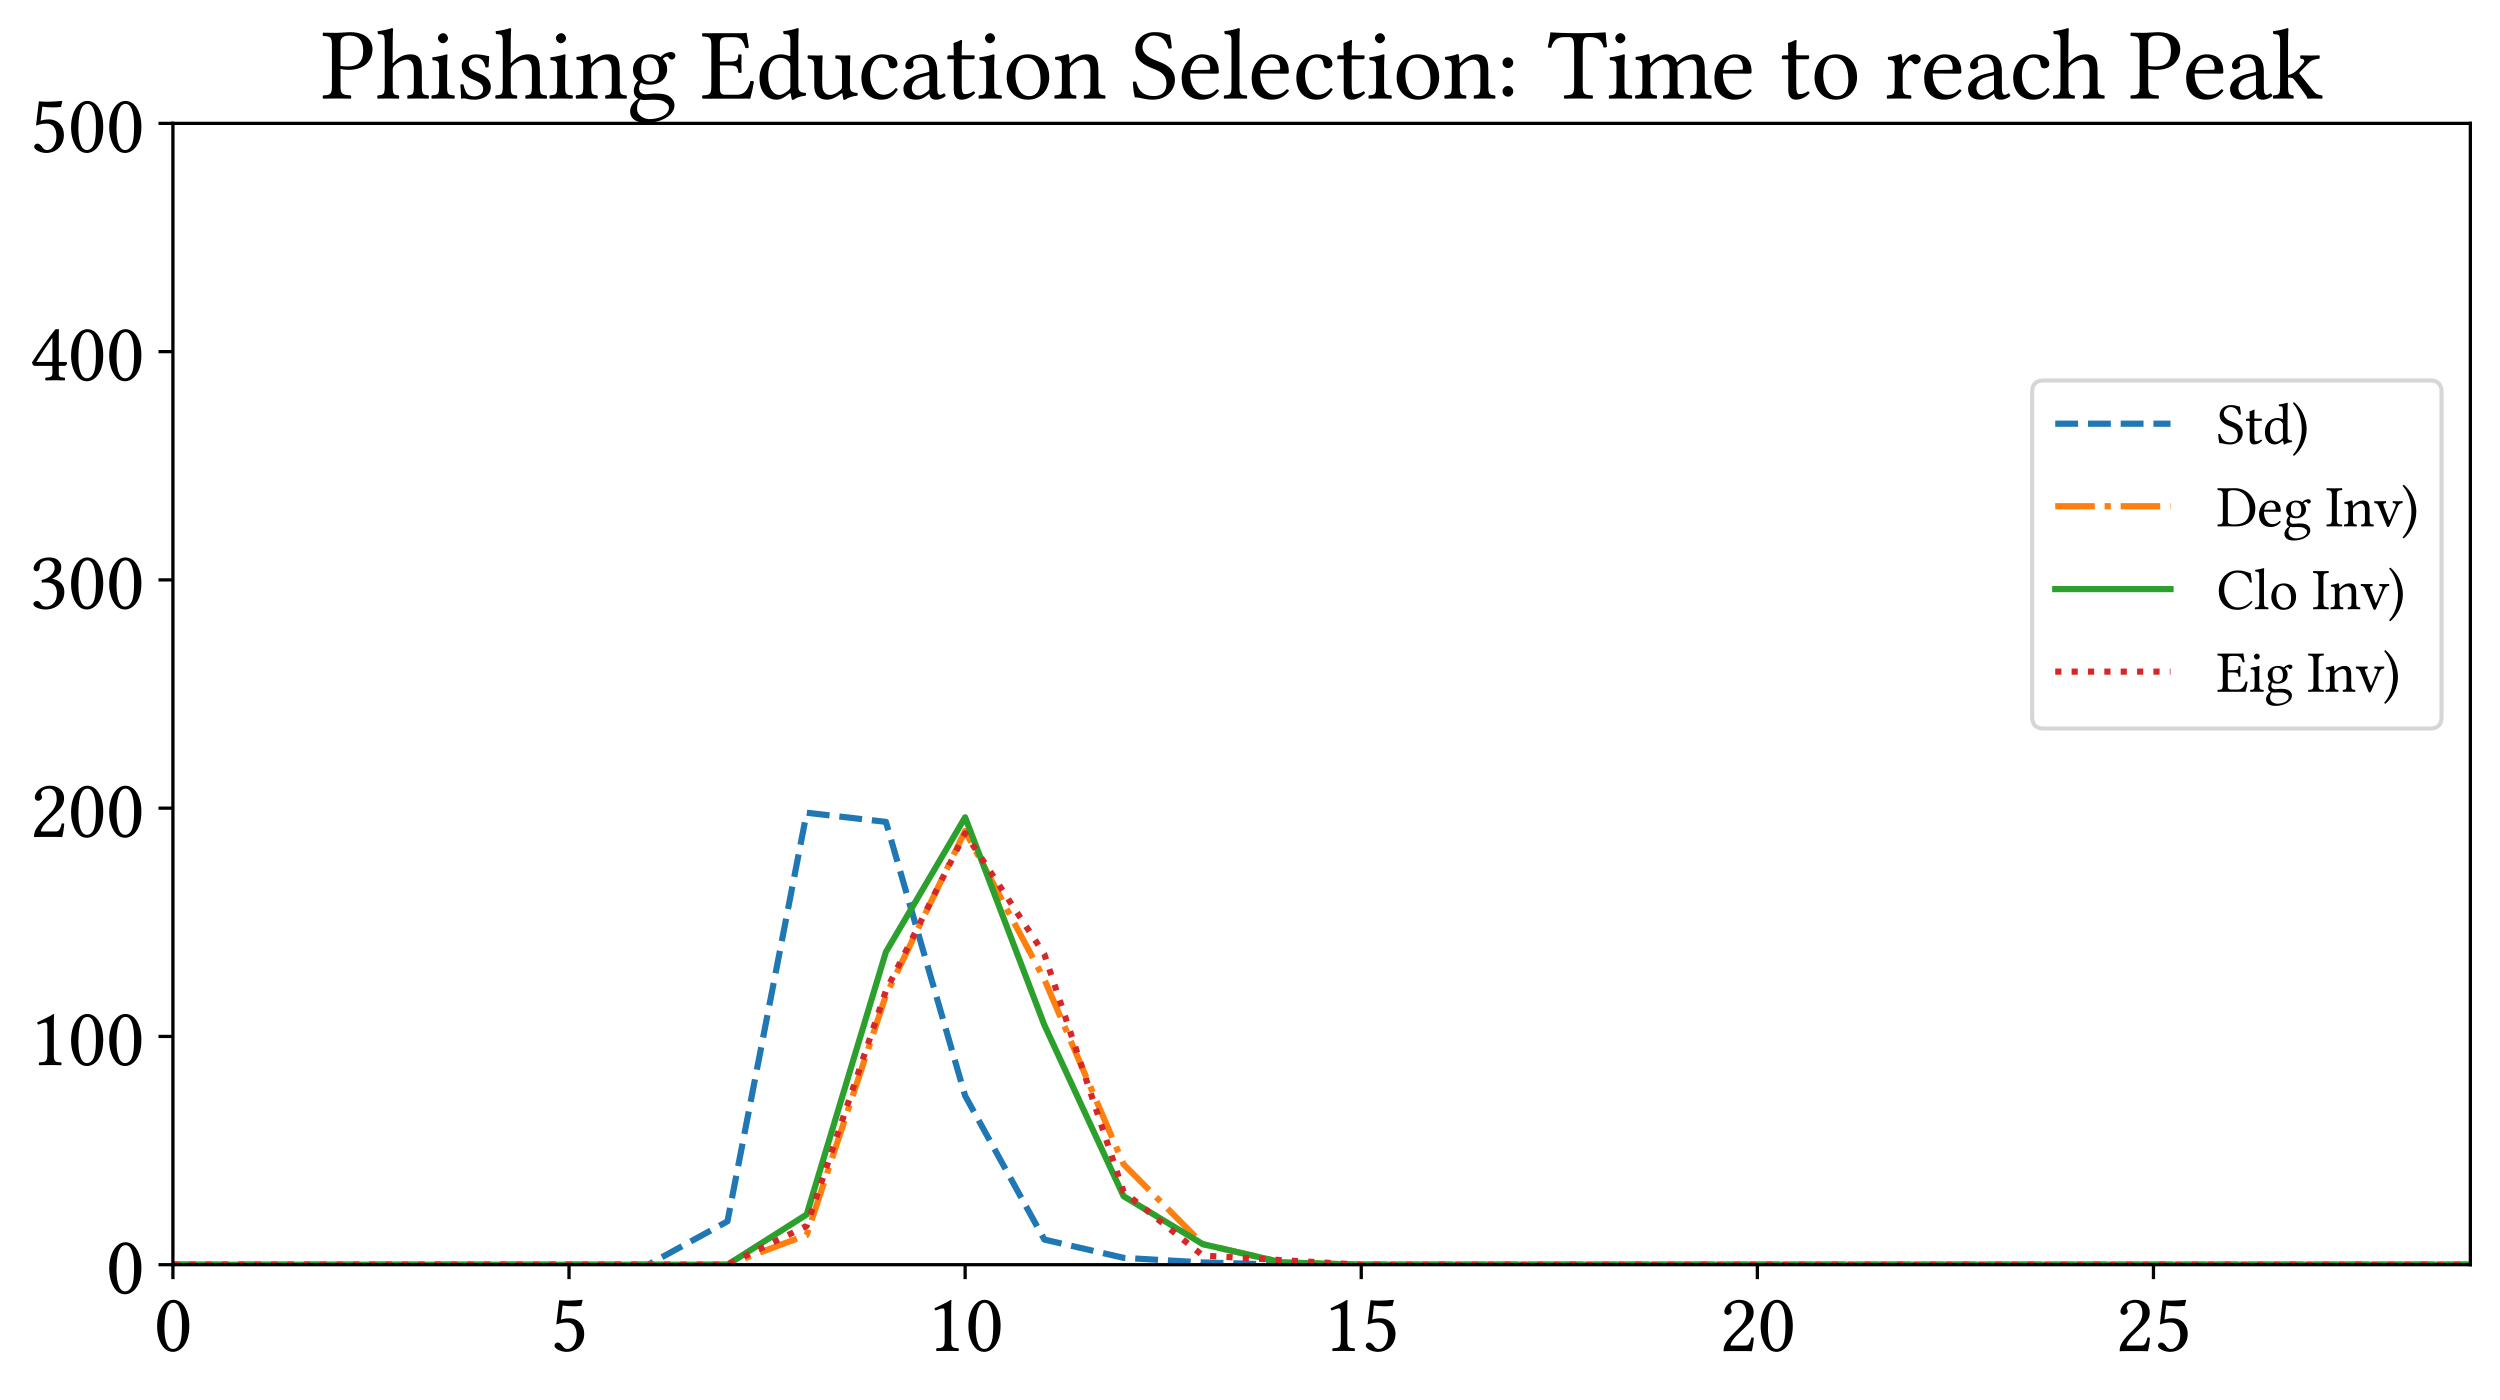 <?xml version="1.0" encoding="utf-8" standalone="no"?>
<!DOCTYPE svg PUBLIC "-//W3C//DTD SVG 1.1//EN"
  "http://www.w3.org/Graphics/SVG/1.1/DTD/svg11.dtd">
<svg xmlns:xlink="http://www.w3.org/1999/xlink" width="607.196pt" height="339.982pt" viewBox="0 0 607.196 339.982" xmlns="http://www.w3.org/2000/svg" version="1.1">
 <defs>
  <style type="text/css">*{stroke-linejoin: round; stroke-linecap: butt}</style>
 </defs>
 <g id="figure_1">
  <g id="patch_1">
   <path d="M 0 339.982 
L 607.196 339.982 
L 607.196 0 
L 0 0 
z
" style="fill: #ffffff"/>
  </g>
  <g id="axes_1">
   <g id="patch_2">
    <path d="M 41.996 307.167 
L 599.996 307.167 
L 599.996 29.967 
L 41.996 29.967 
z
" style="fill: #ffffff"/>
   </g>
   <g id="matplotlib.axis_1">
    <g id="xtick_1">
     <g id="line2d_1">
      <defs>
       <path id="m4d27fc1b17" d="M 0 0 
L 0 3.5 
" style="stroke: #000000; stroke-width: 0.8"/>
      </defs>
      <g>
       <use xlink:href="#m4d27fc1b17" x="41.996" y="307.167" style="stroke: #000000; stroke-width: 0.8"/>
      </g>
     </g>
     <g id="text_1">
      <!-- $\mathdefault{0}$ -->
      <g transform="translate(37.363 328.14) scale(0.2 -0.2)">
       <defs>
        <path id="LinLibertineT-30" d="M 1485 3679 
C 1594 3679 1696 3641 1773 3571 
C 1971 3405 2144 2918 2144 2060 
C 2144 1472 2125 1068 2035 742 
C 1894 217 1581 160 1466 160 
C 870 160 806 1254 806 1811 
C 806 3385 1197 3679 1485 3679 
z
M 1459 -64 
C 1952 -64 2701 435 2701 1939 
C 2701 2572 2547 3116 2266 3488 
C 2099 3711 1830 3904 1485 3904 
C 851 3904 250 3148 250 1881 
C 250 1196 461 556 813 204 
C 992 25 1210 -64 1459 -64 
z
" transform="scale(0.016)"/>
       </defs>
       <use xlink:href="#LinLibertineT-30" transform="scale(0.996)"/>
      </g>
     </g>
    </g>
    <g id="xtick_2">
     <g id="line2d_2">
      <g>
       <use xlink:href="#m4d27fc1b17" x="138.203" y="307.167" style="stroke: #000000; stroke-width: 0.8"/>
      </g>
     </g>
     <g id="text_2">
      <!-- $\mathdefault{5}$ -->
      <g transform="translate(133.57 328.14) scale(0.2 -0.2)">
       <defs>
        <path id="LinLibertineT-35" d="M 2042 1209 
C 2042 605 1722 160 1338 160 
C 1094 160 1011 318 915 446 
C 832 554 723 649 589 649 
C 467 649 346 541 346 414 
C 346 153 890 -64 1254 -64 
C 2048 -64 2611 522 2611 1323 
C 2611 1940 2182 2496 1466 2496 
C 1190 2496 954 2438 838 2393 
L 966 3468 
C 1203 3443 1408 3411 1715 3411 
C 1907 3404 2125 3417 2387 3443 
L 2490 3878 
L 2445 3904 
C 2080 3872 1734 3840 1395 3840 
C 1158 3840 928 3852 704 3872 
L 486 2023 
C 826 2150 1069 2176 1299 2176 
C 1715 2176 2042 1902 2042 1209 
z
" transform="scale(0.016)"/>
       </defs>
       <use xlink:href="#LinLibertineT-35" transform="scale(0.996)"/>
      </g>
     </g>
    </g>
    <g id="xtick_3">
     <g id="line2d_3">
      <g>
       <use xlink:href="#m4d27fc1b17" x="234.41" y="307.167" style="stroke: #000000; stroke-width: 0.8"/>
      </g>
     </g>
     <g id="text_3">
      <!-- $\mathdefault{10}$ -->
      <g transform="translate(225.144 328.14) scale(0.2 -0.2)">
       <defs>
        <path id="LinLibertineT-31" d="M 1843 793 
L 1843 3014 
C 1843 3398 1850 3789 1862 3872 
C 1862 3904 1850 3904 1824 3904 
C 1472 3686 1133 3526 570 3264 
C 582 3193 608 3129 666 3091 
C 960 3212 1101 3251 1222 3251 
C 1331 3251 1350 3097 1350 2880 
L 1350 793 
C 1350 262 1178 230 730 211 
C 691 172 691 38 730 0 
C 1043 6 1274 12 1619 12 
C 1926 12 2080 6 2400 0 
C 2438 38 2438 172 2400 211 
C 1952 230 1843 262 1843 793 
z
" transform="scale(0.016)"/>
       </defs>
       <use xlink:href="#LinLibertineT-31" transform="scale(0.996)"/>
       <use xlink:href="#LinLibertineT-30" transform="translate(46.326 0) scale(0.996)"/>
      </g>
     </g>
    </g>
    <g id="xtick_4">
     <g id="line2d_4">
      <g>
       <use xlink:href="#m4d27fc1b17" x="330.616" y="307.167" style="stroke: #000000; stroke-width: 0.8"/>
      </g>
     </g>
     <g id="text_4">
      <!-- $\mathdefault{15}$ -->
      <g transform="translate(321.351 328.14) scale(0.2 -0.2)">
       <use xlink:href="#LinLibertineT-31" transform="scale(0.996)"/>
       <use xlink:href="#LinLibertineT-35" transform="translate(46.326 0) scale(0.996)"/>
      </g>
     </g>
    </g>
    <g id="xtick_5">
     <g id="line2d_5">
      <g>
       <use xlink:href="#m4d27fc1b17" x="426.823" y="307.167" style="stroke: #000000; stroke-width: 0.8"/>
      </g>
     </g>
     <g id="text_5">
      <!-- $\mathdefault{20}$ -->
      <g transform="translate(417.558 328.14) scale(0.2 -0.2)">
       <defs>
        <path id="LinLibertineT-32" d="M 390 2999 
C 390 2866 512 2752 646 2752 
C 755 2752 947 2866 947 3006 
C 947 3057 934 3095 922 3139 
C 909 3184 870 3241 870 3292 
C 870 3451 1037 3679 1504 3679 
C 1734 3679 2061 3521 2061 2910 
C 2061 2501 1914 2168 1536 1783 
L 1062 1314 
C 435 672 333 364 333 -13 
C 333 -13 659 0 864 0 
L 1984 0 
C 2189 0 2483 -13 2483 -13 
C 2566 326 2630 807 2637 1000 
C 2598 1032 2515 1044 2451 1032 
C 2342 576 2234 416 2003 416 
L 864 416 
C 864 724 1306 1160 1338 1192 
L 1984 1815 
C 2349 2168 2624 2450 2624 2936 
C 2624 3622 2061 3904 1542 3904 
C 832 3904 390 3381 390 2999 
z
" transform="scale(0.016)"/>
       </defs>
       <use xlink:href="#LinLibertineT-32" transform="scale(0.996)"/>
       <use xlink:href="#LinLibertineT-30" transform="translate(46.326 0) scale(0.996)"/>
      </g>
     </g>
    </g>
    <g id="xtick_6">
     <g id="line2d_6">
      <g>
       <use xlink:href="#m4d27fc1b17" x="523.03" y="307.167" style="stroke: #000000; stroke-width: 0.8"/>
      </g>
     </g>
     <g id="text_6">
      <!-- $\mathdefault{25}$ -->
      <g transform="translate(513.765 328.14) scale(0.2 -0.2)">
       <use xlink:href="#LinLibertineT-32" transform="scale(0.996)"/>
       <use xlink:href="#LinLibertineT-35" transform="translate(46.326 0) scale(0.996)"/>
      </g>
     </g>
    </g>
   </g>
   <g id="matplotlib.axis_2">
    <g id="ytick_1">
     <g id="line2d_7">
      <defs>
       <path id="m178056fa1e" d="M 0 0 
L -3.5 0 
" style="stroke: #000000; stroke-width: 0.8"/>
      </defs>
      <g>
       <use xlink:href="#m178056fa1e" x="41.996" y="307.167" style="stroke: #000000; stroke-width: 0.8"/>
      </g>
     </g>
     <g id="text_7">
      <!-- $\mathdefault{0}$ -->
      <g transform="translate(25.731 314.153) scale(0.2 -0.2)">
       <use xlink:href="#LinLibertineT-30" transform="scale(0.996)"/>
      </g>
     </g>
    </g>
    <g id="ytick_2">
     <g id="line2d_8">
      <g>
       <use xlink:href="#m178056fa1e" x="41.996" y="251.727" style="stroke: #000000; stroke-width: 0.8"/>
      </g>
     </g>
     <g id="text_8">
      <!-- $\mathdefault{100}$ -->
      <g transform="translate(7.2 258.713) scale(0.2 -0.2)">
       <use xlink:href="#LinLibertineT-31" transform="scale(0.996)"/>
       <use xlink:href="#LinLibertineT-30" transform="translate(46.326 0) scale(0.996)"/>
       <use xlink:href="#LinLibertineT-30" transform="translate(92.653 0) scale(0.996)"/>
      </g>
     </g>
    </g>
    <g id="ytick_3">
     <g id="line2d_9">
      <g>
       <use xlink:href="#m178056fa1e" x="41.996" y="196.287" style="stroke: #000000; stroke-width: 0.8"/>
      </g>
     </g>
     <g id="text_9">
      <!-- $\mathdefault{200}$ -->
      <g transform="translate(7.2 203.273) scale(0.2 -0.2)">
       <use xlink:href="#LinLibertineT-32" transform="scale(0.996)"/>
       <use xlink:href="#LinLibertineT-30" transform="translate(46.326 0) scale(0.996)"/>
       <use xlink:href="#LinLibertineT-30" transform="translate(92.653 0) scale(0.996)"/>
      </g>
     </g>
    </g>
    <g id="ytick_4">
     <g id="line2d_10">
      <g>
       <use xlink:href="#m178056fa1e" x="41.996" y="140.847" style="stroke: #000000; stroke-width: 0.8"/>
      </g>
     </g>
     <g id="text_10">
      <!-- $\mathdefault{300}$ -->
      <g transform="translate(7.2 147.833) scale(0.2 -0.2)">
       <defs>
        <path id="LinLibertineT-33" d="M 1376 3679 
C 1651 3679 1907 3512 1907 3098 
C 1907 2776 1536 2279 902 2188 
L 934 1984 
C 1043 1996 1158 1996 1242 1996 
C 1606 1996 2080 1895 2080 1176 
C 2080 331 1510 160 1286 160 
C 960 160 902 306 826 420 
C 762 509 678 585 550 585 
C 416 585 282 465 282 363 
C 282 108 819 -64 1203 -64 
C 1965 -64 2643 426 2643 1265 
C 2643 1958 2118 2208 1741 2272 
L 1734 2285 
C 2259 2537 2406 2802 2406 3144 
C 2406 3337 2362 3492 2208 3654 
C 2067 3795 1843 3904 1510 3904 
C 570 3904 301 3286 301 3073 
C 301 2982 365 2853 518 2853 
C 742 2853 768 3066 768 3189 
C 768 3602 1210 3679 1376 3679 
z
" transform="scale(0.016)"/>
       </defs>
       <use xlink:href="#LinLibertineT-33" transform="scale(0.996)"/>
       <use xlink:href="#LinLibertineT-30" transform="translate(46.326 0) scale(0.996)"/>
       <use xlink:href="#LinLibertineT-30" transform="translate(92.653 0) scale(0.996)"/>
      </g>
     </g>
    </g>
    <g id="ytick_5">
     <g id="line2d_11">
      <g>
       <use xlink:href="#m178056fa1e" x="41.996" y="85.407" style="stroke: #000000; stroke-width: 0.8"/>
      </g>
     </g>
     <g id="text_11">
      <!-- $\mathdefault{400}$ -->
      <g transform="translate(7.2 92.393) scale(0.2 -0.2)">
       <defs>
        <path id="LinLibertineT-34" d="M 1734 3246 
L 1734 1408 
L 512 1408 
C 838 1931 1293 2646 1734 3246 
z
M 2752 1408 
L 2221 1408 
L 2221 3272 
C 2221 3591 2221 3840 2234 3891 
L 2221 3904 
L 2016 3904 
C 1971 3904 1939 3865 1914 3833 
C 1510 3342 768 2288 179 1375 
C 198 1279 237 1107 429 1107 
L 1734 1107 
L 1734 522 
C 1734 230 1491 230 1216 211 
C 1178 172 1178 38 1216 0 
C 1421 6 1677 12 1971 12 
C 2221 12 2464 6 2669 0 
C 2707 38 2707 172 2669 211 
C 2355 236 2221 223 2221 522 
L 2221 1107 
L 2662 1107 
C 2752 1107 2848 1228 2848 1305 
C 2848 1369 2822 1408 2752 1408 
z
" transform="scale(0.016)"/>
       </defs>
       <use xlink:href="#LinLibertineT-34" transform="scale(0.996)"/>
       <use xlink:href="#LinLibertineT-30" transform="translate(46.326 0) scale(0.996)"/>
       <use xlink:href="#LinLibertineT-30" transform="translate(92.653 0) scale(0.996)"/>
      </g>
     </g>
    </g>
    <g id="ytick_6">
     <g id="line2d_12">
      <g>
       <use xlink:href="#m178056fa1e" x="41.996" y="29.967" style="stroke: #000000; stroke-width: 0.8"/>
      </g>
     </g>
     <g id="text_12">
      <!-- $\mathdefault{500}$ -->
      <g transform="translate(7.2 36.953) scale(0.2 -0.2)">
       <use xlink:href="#LinLibertineT-35" transform="scale(0.996)"/>
       <use xlink:href="#LinLibertineT-30" transform="translate(46.326 0) scale(0.996)"/>
       <use xlink:href="#LinLibertineT-30" transform="translate(92.653 0) scale(0.996)"/>
      </g>
     </g>
    </g>
   </g>
   <g id="line2d_13">
    <path d="M 41.996 307.167 
L 61.237 307.167 
L 80.479 307.167 
L 99.72 307.167 
L 118.961 307.167 
L 138.203 307.167 
L 157.444 307.167 
L 176.685 296.634 
L 195.927 197.396 
L 215.168 199.614 
L 234.41 266.142 
L 253.651 301.069 
L 272.892 305.504 
L 292.134 306.613 
L 311.375 307.167 
L 330.616 307.167 
L 349.858 307.167 
L 369.099 307.167 
L 388.341 307.167 
L 407.582 307.167 
L 426.823 307.167 
L 446.065 307.167 
L 465.306 307.167 
L 484.547 307.167 
L 503.789 307.167 
L 523.03 307.167 
L 542.272 307.167 
L 561.513 307.167 
L 580.754 307.167 
L 599.996 307.167 
" clip-path="url(#p1feb6cf1b4)" style="fill: none; stroke-dasharray: 5.55,2.4; stroke-dashoffset: 0; stroke: #1f77b4; stroke-width: 1.5"/>
   </g>
   <g id="line2d_14">
    <path d="M 41.996 307.167 
L 61.237 307.167 
L 80.479 307.167 
L 99.72 307.167 
L 118.961 307.167 
L 138.203 307.167 
L 157.444 307.167 
L 176.685 307.167 
L 195.927 299.96 
L 215.168 241.748 
L 234.41 201.831 
L 253.651 237.867 
L 272.892 282.774 
L 292.134 302.178 
L 311.375 306.613 
L 330.616 307.167 
L 349.858 307.167 
L 369.099 307.167 
L 388.341 307.167 
L 407.582 307.167 
L 426.823 307.167 
L 446.065 307.167 
L 465.306 307.167 
L 484.547 307.167 
L 503.789 307.167 
L 523.03 307.167 
L 542.272 307.167 
L 561.513 307.167 
L 580.754 307.167 
L 599.996 307.167 
" clip-path="url(#p1feb6cf1b4)" style="fill: none; stroke-dasharray: 9.6,2.4,1.5,2.4; stroke-dashoffset: 0; stroke: #ff7f0e; stroke-width: 1.5"/>
   </g>
   <g id="line2d_15">
    <path d="M 41.996 307.167 
L 61.237 307.167 
L 80.479 307.167 
L 99.72 307.167 
L 118.961 307.167 
L 138.203 307.167 
L 157.444 307.167 
L 176.685 307.167 
L 195.927 294.97 
L 215.168 231.214 
L 234.41 198.505 
L 253.651 248.955 
L 272.892 290.535 
L 292.134 302.178 
L 311.375 306.613 
L 330.616 307.167 
L 349.858 307.167 
L 369.099 307.167 
L 388.341 307.167 
L 407.582 307.167 
L 426.823 307.167 
L 446.065 307.167 
L 465.306 307.167 
L 484.547 307.167 
L 503.789 307.167 
L 523.03 307.167 
L 542.272 307.167 
L 561.513 307.167 
L 580.754 307.167 
L 599.996 307.167 
" clip-path="url(#p1feb6cf1b4)" style="fill: none; stroke: #2ca02c; stroke-width: 1.5; stroke-linecap: square"/>
   </g>
   <g id="line2d_16">
    <path d="M 41.996 307.167 
L 61.237 307.167 
L 80.479 307.167 
L 99.72 307.167 
L 118.961 307.167 
L 138.203 307.167 
L 157.444 307.167 
L 176.685 307.167 
L 195.927 297.742 
L 215.168 240.639 
L 234.41 202.386 
L 253.651 231.769 
L 272.892 289.426 
L 292.134 304.95 
L 311.375 306.058 
L 330.616 307.167 
L 349.858 307.167 
L 369.099 307.167 
L 388.341 307.167 
L 407.582 307.167 
L 426.823 307.167 
L 446.065 307.167 
L 465.306 307.167 
L 484.547 307.167 
L 503.789 307.167 
L 523.03 307.167 
L 542.272 307.167 
L 561.513 307.167 
L 580.754 307.167 
L 599.996 307.167 
" clip-path="url(#p1feb6cf1b4)" style="fill: none; stroke-dasharray: 1.5,2.475; stroke-dashoffset: 0; stroke: #d62728; stroke-width: 1.5"/>
   </g>
   <g id="patch_3">
    <path d="M 41.996 307.167 
L 41.996 29.967 
" style="fill: none; stroke: #000000; stroke-width: 0.8; stroke-linejoin: miter; stroke-linecap: square"/>
   </g>
   <g id="patch_4">
    <path d="M 599.996 307.167 
L 599.996 29.967 
" style="fill: none; stroke: #000000; stroke-width: 0.8; stroke-linejoin: miter; stroke-linecap: square"/>
   </g>
   <g id="patch_5">
    <path d="M 41.996 307.167 
L 599.996 307.167 
" style="fill: none; stroke: #000000; stroke-width: 0.8; stroke-linejoin: miter; stroke-linecap: square"/>
   </g>
   <g id="patch_6">
    <path d="M 41.996 29.967 
L 599.996 29.967 
" style="fill: none; stroke: #000000; stroke-width: 0.8; stroke-linejoin: miter; stroke-linecap: square"/>
   </g>
   <g id="text_13">
    <!-- Phishing Education Selection: Time to reach Peak -->
    <g transform="translate(78.07 23.967) scale(0.24 -0.24)">
     <defs>
      <path id="LinLibertineT-50" d="M 1210 3591 
C 1210 3779 1306 4006 1766 4006 
C 2208 4006 2650 3857 2650 3033 
C 2650 2333 2317 2048 1696 2048 
C 1536 2048 1280 2060 1210 2080 
L 1210 3591 
z
M 666 3390 
L 666 798 
C 666 262 557 230 109 211 
C 70 172 70 38 109 0 
C 397 6 710 12 941 12 
C 1165 12 1542 6 1862 0 
C 1901 38 1901 172 1862 211 
C 1363 237 1210 262 1210 798 
L 1210 1894 
C 1350 1849 1504 1830 1728 1830 
C 2893 1830 3245 2599 3245 3150 
C 3245 3532 2995 4224 1811 4224 
C 1568 4224 1190 4179 934 4179 
C 698 4179 365 4185 109 4191 
C 70 4153 70 4019 109 3980 
C 557 3960 666 3928 666 3390 
z
" transform="scale(0.016)"/>
      <path id="LinLibertineT-68" d="M 1069 1838 
C 1069 1972 1126 2049 1178 2106 
C 1421 2342 1747 2483 1997 2483 
C 2125 2483 2259 2400 2336 2253 
C 2400 2125 2413 1953 2413 1761 
L 2413 791 
C 2413 268 2349 243 2016 211 
C 1984 172 1984 38 2016 0 
C 2195 6 2413 12 2669 12 
C 2925 12 3136 6 3347 0 
C 3379 38 3379 172 3347 211 
C 2989 243 2918 268 2918 791 
L 2918 1742 
C 2918 2093 2893 2406 2746 2598 
C 2637 2739 2438 2816 2214 2816 
C 1901 2816 1517 2732 1126 2298 
C 1107 2272 1062 2208 1062 2298 
L 1069 3728 
C 1069 4140 1094 4408 1094 4408 
C 1094 4458 1069 4480 1011 4480 
C 851 4408 371 4309 115 4288 
C 102 4236 115 4134 154 4096 
C 486 4077 563 4108 563 3576 
L 563 791 
C 563 262 486 236 115 211 
C 77 172 77 38 115 0 
C 326 6 563 12 819 12 
C 1062 12 1274 6 1453 0 
C 1491 38 1491 172 1453 211 
C 1126 236 1069 262 1069 791 
L 1069 1838 
z
" transform="scale(0.016)"/>
      <path id="LinLibertineT-69" d="M 576 3852 
C 576 3686 730 3519 883 3519 
C 1062 3519 1216 3692 1216 3827 
C 1216 3980 1082 4160 909 4160 
C 755 4160 576 4006 576 3852 
z
M 1158 785 
L 1158 2040 
C 1158 2356 1184 2769 1184 2769 
C 1184 2796 1152 2816 1101 2816 
C 922 2743 666 2683 224 2624 
C 211 2585 224 2483 237 2444 
C 589 2413 653 2375 653 2015 
L 653 785 
C 653 261 582 242 192 211 
C 154 172 154 38 192 0 
C 403 6 653 12 909 12 
C 1165 12 1408 6 1619 0 
C 1658 38 1658 172 1619 211 
C 1229 236 1158 261 1158 785 
z
" transform="scale(0.016)"/>
      <path id="LinLibertineT-73" d="M 307 885 
C 333 570 352 269 352 0 
C 416 12 480 19 512 19 
C 557 19 595 19 640 6 
C 813 -39 986 -64 1222 -64 
C 1581 -64 2240 108 2240 743 
C 2240 1180 1926 1437 1491 1597 
C 1107 1745 851 1841 851 2194 
C 851 2457 1082 2604 1299 2604 
C 1440 2604 1811 2553 1894 2008 
C 1933 1969 2061 1976 2099 2014 
C 2118 2245 2131 2482 2138 2694 
C 1939 2726 1632 2816 1299 2816 
C 826 2816 397 2508 397 2097 
C 397 1629 608 1430 1101 1225 
C 1632 1007 1754 872 1754 596 
C 1754 281 1446 147 1210 147 
C 960 147 819 230 755 301 
C 614 448 544 731 506 891 
C 467 930 346 923 307 885 
z
" transform="scale(0.016)"/>
      <path id="LinLibertineT-6e" d="M 1178 2298 
C 1139 2253 1101 2240 1101 2298 
C 1094 2470 1082 2719 1050 2783 
C 1037 2816 1024 2835 973 2835 
C 794 2764 627 2707 186 2649 
C 173 2611 186 2508 198 2470 
C 544 2438 614 2406 614 2036 
L 614 791 
C 614 268 550 243 166 211 
C 128 172 128 38 166 0 
C 358 6 614 12 870 12 
C 1126 12 1318 6 1510 0 
C 1549 38 1549 172 1510 211 
C 1184 243 1120 268 1120 791 
L 1120 1838 
C 1120 1972 1178 2049 1229 2106 
C 1472 2342 1760 2483 2010 2483 
C 2138 2483 2272 2400 2349 2253 
C 2413 2125 2426 1953 2426 1761 
L 2426 791 
C 2426 268 2362 243 2029 211 
C 1997 172 1997 38 2029 0 
C 2221 6 2426 12 2682 12 
C 2938 12 3168 6 3360 0 
C 3392 38 3392 172 3360 211 
C 3002 243 2931 268 2931 791 
L 2931 1742 
C 2931 2093 2906 2400 2758 2598 
C 2650 2739 2451 2816 2227 2816 
C 1914 2816 1555 2732 1178 2298 
z
" transform="scale(0.016)"/>
      <path id="LinLibertineT-67" d="M 2042 1798 
C 2042 1208 1741 1088 1504 1088 
C 966 1088 909 1538 909 1944 
C 909 2389 1069 2617 1421 2617 
C 1824 2617 2042 2325 2042 1798 
z
M 845 -52 
C 915 -71 1018 -84 1101 -84 
C 1299 -84 1478 -64 1568 -64 
C 1888 -64 2157 -71 2342 -176 
C 2592 -319 2669 -411 2669 -581 
C 2669 -1051 1990 -1300 1414 -1300 
C 1184 -1300 646 -1110 646 -666 
C 646 -444 659 -280 845 -52 
z
M 2842 2484 
C 2963 2484 3078 2598 3078 2726 
C 3078 2860 2957 2963 2784 2963 
C 2618 2963 2310 2854 2144 2636 
C 2067 2687 1856 2816 1478 2816 
C 909 2816 384 2433 384 1849 
C 384 1506 538 1310 717 1138 
C 538 985 435 708 435 488 
C 435 256 563 76 730 -7 
C 384 -215 205 -515 205 -796 
C 205 -1364 730 -1536 1222 -1536 
C 2086 -1536 3021 -1117 3021 -411 
C 3021 -202 2925 -39 2739 115 
C 2490 320 2042 326 1805 326 
C 1690 326 1530 313 1376 294 
C 1280 288 1216 281 1184 281 
C 998 281 774 371 774 650 
C 774 779 813 915 890 1023 
C 1043 934 1222 889 1472 889 
C 2035 889 2554 1240 2554 1862 
C 2554 2160 2464 2331 2278 2522 
C 2323 2585 2451 2675 2534 2675 
C 2579 2675 2624 2655 2662 2598 
C 2688 2547 2771 2484 2842 2484 
z
" transform="scale(0.016)"/>
      <path id="LinLibertineT-45" d="M 1798 2355 
L 1216 2355 
L 1216 3497 
C 1216 3777 1293 3903 1638 3903 
L 2118 3903 
C 2598 3903 2701 3650 2842 3212 
C 2918 3199 2989 3212 3053 3243 
C 3021 3504 2925 4115 2912 4166 
C 2912 4179 2906 4185 2886 4185 
C 2778 4166 2726 4160 2573 4160 
L 941 4160 
C 749 4147 371 4153 115 4160 
C 77 4121 77 3987 115 3948 
C 563 3929 672 3898 672 3375 
L 672 803 
C 672 263 563 230 115 211 
C 77 172 77 38 115 0 
C 352 -7 736 0 947 0 
L 2323 0 
C 2630 12 3142 0 3142 0 
C 3232 321 3328 751 3379 1083 
C 3315 1122 3238 1135 3155 1116 
C 3027 636 2803 249 2317 249 
L 1574 249 
C 1306 249 1216 354 1216 662 
L 1216 2112 
L 1798 2112 
C 2342 2112 2362 1961 2381 1666 
C 2419 1626 2554 1626 2592 1666 
C 2586 1836 2579 2020 2579 2240 
C 2579 2418 2586 2634 2592 2786 
C 2554 2824 2419 2824 2381 2786 
C 2362 2437 2342 2355 1798 2355 
z
" transform="scale(0.016)"/>
      <path id="LinLibertineT-64" d="M 2208 795 
C 2208 673 2195 621 2106 544 
C 1869 339 1664 236 1504 236 
C 1158 236 800 615 800 1417 
C 800 1879 890 2136 986 2271 
C 1184 2572 1453 2591 1581 2591 
C 1811 2591 1971 2508 2099 2360 
C 2189 2258 2208 2213 2208 2014 
L 2208 795 
z
M 2138 320 
C 2170 345 2227 358 2234 313 
C 2253 160 2304 -64 2304 -64 
C 2355 -84 2387 -77 2426 -64 
C 2566 51 2790 147 3181 192 
C 3219 230 3219 326 3181 364 
C 2771 396 2714 518 2714 833 
L 2714 3728 
C 2714 4140 2739 4408 2739 4408 
C 2739 4458 2714 4480 2656 4480 
C 2496 4408 2016 4309 1760 4288 
C 1747 4236 1760 4134 1798 4096 
C 2131 4077 2208 4108 2208 3576 
L 2208 2764 
C 2208 2719 2195 2707 2150 2707 
C 2125 2707 1862 2816 1651 2816 
C 1229 2816 947 2675 691 2431 
C 416 2155 250 1776 250 1301 
C 250 512 646 -64 1338 -64 
C 1587 -64 1824 64 2138 320 
z
" transform="scale(0.016)"/>
      <path id="LinLibertineT-75" d="M 1389 -64 
C 1638 -64 1939 64 2253 319 
C 2285 345 2342 358 2349 313 
C 2368 153 2419 -64 2419 -64 
C 2470 -84 2502 -77 2541 -64 
C 2682 51 2906 147 3296 192 
C 3334 230 3334 326 3296 364 
C 2886 396 2829 517 2829 830 
L 2829 2055 
C 2829 2247 2854 2713 2854 2713 
C 2854 2732 2835 2752 2803 2752 
C 2771 2745 2675 2739 2579 2739 
C 2374 2739 2144 2745 1926 2752 
C 1888 2713 1888 2579 1926 2540 
C 2240 2521 2323 2444 2323 2023 
L 2323 792 
C 2323 670 2310 619 2221 543 
C 1984 338 1741 236 1581 236 
C 1389 236 1069 326 1069 894 
L 1069 2055 
C 1069 2247 1094 2713 1094 2713 
C 1094 2732 1075 2752 1043 2752 
C 1011 2745 915 2739 819 2739 
C 614 2739 384 2745 166 2752 
C 128 2713 128 2579 166 2540 
C 474 2515 563 2444 563 2030 
L 563 804 
C 563 364 755 -64 1389 -64 
z
" transform="scale(0.016)"/>
      <path id="LinLibertineT-63" d="M 2547 583 
C 2522 641 2470 666 2413 673 
C 2195 390 1920 249 1645 249 
C 1178 249 787 724 787 1475 
C 787 2181 1094 2604 1517 2604 
C 1894 2604 1946 2380 1971 2155 
C 1990 1982 2080 1924 2214 1924 
C 2349 1924 2528 2007 2528 2206 
C 2528 2559 2163 2816 1549 2816 
C 915 2816 237 2245 237 1334 
C 237 506 698 -64 1504 -64 
C 1888 -64 2227 57 2547 583 
z
" transform="scale(0.016)"/>
      <path id="LinLibertineT-61" d="M 1875 1494 
L 1875 647 
C 1875 564 1837 519 1786 480 
C 1619 346 1402 198 1222 198 
C 902 198 762 455 762 654 
C 762 942 896 1237 1370 1359 
L 1875 1494 
z
M 1875 307 
C 1914 108 1984 -64 2304 -64 
C 2547 -64 2778 44 2912 172 
C 2899 249 2874 307 2803 345 
C 2758 307 2650 243 2566 243 
C 2381 243 2374 493 2374 788 
L 2374 1731 
C 2374 2643 1875 2816 1408 2816 
C 883 2816 352 2469 352 2104 
C 352 1950 429 1873 576 1873 
C 762 1873 877 2007 877 2091 
C 877 2136 870 2181 858 2206 
C 851 2226 845 2264 845 2335 
C 845 2534 1114 2604 1357 2604 
C 1574 2604 1875 2495 1875 1770 
C 1875 1725 1856 1699 1837 1693 
L 1286 1558 
C 672 1404 230 1064 230 628 
C 230 102 589 -64 1037 -64 
C 1261 -64 1453 -13 1734 204 
L 1862 307 
L 1875 307 
z
" transform="scale(0.016)"/>
      <path id="LinLibertineT-74" d="M 275 2752 
C 186 2752 160 2675 160 2623 
L 160 2540 
C 160 2508 166 2502 192 2502 
L 570 2502 
L 570 570 
C 570 115 768 -64 1062 -64 
C 1357 -64 1677 76 1926 358 
C 1914 422 1875 461 1811 467 
C 1645 339 1453 288 1286 288 
C 1114 288 1075 480 1075 878 
L 1075 2502 
L 1741 2502 
C 1805 2502 1894 2527 1894 2585 
L 1894 2713 
C 1894 2739 1875 2752 1843 2752 
L 1075 2752 
L 1075 3001 
C 1075 3417 1101 3673 1101 3673 
C 1101 3712 1082 3731 1050 3731 
C 1024 3731 966 3705 909 3673 
C 838 3635 774 3603 691 3584 
C 614 3558 550 3539 550 3494 
C 550 3417 570 3462 570 2752 
L 275 2752 
z
" transform="scale(0.016)"/>
      <path id="LinLibertineT-6f" d="M 262 1315 
C 262 660 698 -64 1606 -64 
C 2016 -64 2330 83 2547 294 
C 2835 577 2963 981 2963 1372 
C 2963 2040 2598 2816 1619 2816 
C 1197 2816 851 2643 614 2367 
C 384 2091 262 1719 262 1315 
z
M 1523 2591 
C 2074 2591 2413 2091 2413 1167 
C 2413 358 1997 160 1696 160 
C 1030 160 813 968 813 1462 
C 813 2020 947 2591 1523 2591 
z
" transform="scale(0.016)"/>
      <path id="LinLibertineT-53" d="M 2528 4051 
C 2157 4102 2170 4224 1542 4224 
C 896 4224 326 3794 326 3113 
C 326 2439 883 2131 1446 1912 
C 1830 1765 2304 1585 2304 956 
C 2304 436 2016 166 1504 166 
C 909 166 525 442 384 1078 
C 301 1103 237 1091 173 1058 
C 198 564 224 397 301 83 
C 704 83 883 -64 1453 -64 
C 1741 -64 2016 6 2240 147 
C 2611 378 2842 769 2842 1180 
C 2842 1861 2330 2163 1805 2362 
C 1421 2503 781 2747 781 3286 
C 781 3646 1107 4006 1485 4006 
C 2106 4006 2304 3608 2432 3184 
C 2502 3171 2586 3177 2643 3222 
C 2618 3530 2592 3710 2528 4051 
z
" transform="scale(0.016)"/>
      <path id="LinLibertineT-65" d="M 794 1817 
C 915 2546 1363 2604 1517 2604 
C 1760 2604 2048 2469 2048 1927 
C 2048 1869 2022 1836 1952 1836 
L 794 1817 
z
M 2470 598 
C 2234 352 2048 249 1677 249 
C 1446 249 1178 385 979 714 
C 851 928 774 1225 774 1600 
L 2477 1587 
C 2554 1587 2598 1625 2598 1696 
C 2598 2237 2406 2816 1517 2816 
C 960 2816 237 2282 237 1302 
C 237 940 326 592 538 346 
C 755 89 1056 -64 1517 -64 
C 2003 -64 2349 160 2605 495 
C 2586 559 2547 592 2470 598 
z
" transform="scale(0.016)"/>
      <path id="LinLibertineT-6c" d="M 608 790 
C 608 262 538 230 147 211 
C 109 172 109 38 147 0 
C 371 6 608 12 864 12 
C 1120 12 1363 6 1574 0 
C 1613 38 1613 172 1574 211 
C 1184 230 1114 262 1114 790 
L 1114 3726 
C 1114 4140 1139 4408 1139 4408 
C 1139 4458 1114 4480 1056 4480 
C 896 4408 416 4309 160 4288 
C 147 4236 160 4134 198 4096 
C 570 4070 608 4051 608 3573 
L 608 790 
z
" transform="scale(0.016)"/>
      <path id="LinLibertineT-3a" d="M 448 2284 
C 448 2099 602 1945 787 1945 
C 973 1945 1126 2099 1126 2284 
C 1126 2470 973 2624 787 2624 
C 602 2624 448 2470 448 2284 
z
M 448 467 
C 448 281 602 128 787 128 
C 973 128 1126 281 1126 467 
C 1126 652 973 806 787 806 
C 602 806 448 652 448 467 
z
" transform="scale(0.016)"/>
      <path id="LinLibertineT-54" d="M 2240 796 
L 2240 3254 
C 2240 3666 2304 3910 2534 3910 
L 2675 3910 
C 3155 3910 3456 3743 3565 3247 
C 3635 3247 3725 3254 3782 3280 
C 3738 3575 3706 3904 3699 4192 
C 3699 4198 3686 4211 3680 4211 
C 3462 4192 2752 4160 2246 4160 
L 1696 4160 
C 1203 4160 448 4192 205 4211 
C 192 4211 179 4198 179 4192 
C 154 3904 90 3569 19 3260 
C 83 3235 160 3228 237 3228 
C 365 3743 659 3910 1082 3910 
L 1395 3910 
C 1632 3910 1696 3666 1696 3273 
L 1696 796 
C 1696 262 1587 230 1075 211 
C 1037 172 1037 38 1075 0 
C 1389 6 1715 12 1971 12 
C 2214 12 2541 6 2861 0 
C 2899 38 2899 172 2861 211 
C 2349 230 2240 262 2240 796 
z
" transform="scale(0.016)"/>
      <path id="LinLibertineT-6d" d="M 1088 2298 
C 1082 2489 1069 2719 1037 2783 
C 1024 2816 1011 2835 960 2835 
C 781 2764 614 2707 173 2649 
C 160 2611 173 2508 186 2470 
C 531 2438 602 2406 602 2036 
L 602 791 
C 602 268 518 236 166 211 
C 128 172 128 38 166 0 
C 358 6 602 12 858 12 
C 1114 12 1312 6 1504 0 
C 1542 38 1542 172 1504 211 
C 1178 243 1107 268 1107 791 
L 1107 1838 
C 1107 1972 1165 2049 1216 2106 
C 1472 2355 1709 2483 1907 2483 
C 2150 2483 2330 2329 2330 1902 
L 2330 791 
C 2330 268 2278 236 1933 211 
C 1901 172 1901 38 1933 0 
C 2093 6 2330 12 2586 12 
C 2842 12 3053 6 3213 0 
C 3245 38 3245 172 3213 211 
C 2893 236 2835 268 2835 791 
L 2835 1806 
C 2835 1896 2835 1985 2829 2061 
C 3136 2400 3424 2483 3674 2483 
C 3917 2483 4058 2342 4058 1915 
L 4058 791 
C 4058 268 3994 236 3661 211 
C 3629 172 3629 38 3661 0 
C 3821 6 4058 12 4314 12 
C 4570 12 4794 6 4973 0 
C 5005 38 5005 172 4973 211 
C 4621 236 4563 268 4563 791 
L 4563 1800 
C 4563 2368 4467 2816 3904 2816 
C 3578 2816 3181 2694 2848 2342 
C 2829 2323 2790 2291 2778 2349 
C 2720 2611 2470 2816 2138 2816 
C 1766 2816 1434 2598 1165 2298 
C 1133 2266 1094 2221 1088 2298 
z
" transform="scale(0.016)"/>
      <path id="LinLibertineT-72" d="M 1126 2298 
C 1114 2553 1107 2719 1075 2783 
C 1062 2816 1050 2835 998 2835 
C 819 2764 653 2707 211 2649 
C 198 2611 211 2508 224 2470 
C 570 2438 640 2406 640 2036 
L 640 791 
C 640 262 563 236 166 211 
C 128 172 128 38 166 0 
C 390 6 640 12 896 12 
C 1152 12 1446 6 1670 0 
C 1709 38 1709 172 1670 211 
C 1222 243 1146 262 1146 791 
L 1146 1679 
C 1146 1844 1222 1991 1299 2106 
C 1370 2208 1517 2419 1594 2419 
C 1651 2419 1709 2406 1760 2336 
C 1805 2272 1882 2189 1990 2189 
C 2144 2189 2291 2349 2291 2508 
C 2291 2630 2176 2816 1907 2816 
C 1606 2816 1344 2534 1197 2285 
C 1158 2215 1126 2266 1126 2298 
z
" transform="scale(0.016)"/>
      <path id="LinLibertineT-6b" d="M 550 790 
C 550 262 480 236 122 211 
C 83 172 83 38 122 0 
C 333 6 550 12 806 12 
C 1030 12 1242 6 1389 0 
C 1427 38 1427 172 1389 211 
C 1126 236 1056 262 1056 790 
L 1056 1344 
C 1178 1337 1267 1331 1331 1312 
C 1402 1261 1459 1204 1536 1102 
L 2003 478 
C 2189 230 2266 108 2272 32 
C 2272 12 2278 0 2298 0 
C 2426 6 2566 12 2694 12 
C 2893 12 3091 6 3219 0 
C 3258 38 3258 172 3219 211 
C 3002 236 2842 262 2669 478 
L 1824 1535 
C 1798 1567 1779 1592 1779 1624 
C 1779 1649 1779 1662 1805 1687 
L 2368 2262 
C 2560 2464 2784 2515 3040 2540 
C 3078 2579 3078 2713 3040 2752 
C 2893 2745 2714 2739 2483 2739 
C 2240 2739 2003 2745 1856 2752 
C 1818 2713 1818 2579 1856 2540 
C 2214 2515 2061 2294 2003 2218 
C 1856 2035 1658 1820 1491 1700 
C 1350 1598 1178 1522 1056 1504 
L 1056 3724 
C 1056 4140 1082 4408 1082 4408 
C 1082 4458 1056 4480 998 4480 
C 838 4408 358 4309 102 4288 
C 90 4236 102 4134 141 4096 
C 474 4076 550 4108 550 3571 
L 550 790 
z
" transform="scale(0.016)"/>
     </defs>
     <use xlink:href="#LinLibertineT-50" transform="scale(0.996)"/>
     <use xlink:href="#LinLibertineT-68" transform="translate(55.093 0) scale(0.996)"/>
     <use xlink:href="#LinLibertineT-69" transform="translate(108.692 0) scale(0.996)"/>
     <use xlink:href="#LinLibertineT-73" transform="translate(135.691 0) scale(0.996)"/>
     <use xlink:href="#LinLibertineT-68" transform="translate(174.546 0) scale(0.996)"/>
     <use xlink:href="#LinLibertineT-69" transform="translate(228.145 0) scale(0.996)"/>
     <use xlink:href="#LinLibertineT-6e" transform="translate(255.143 0) scale(0.996)"/>
     <use xlink:href="#LinLibertineT-67" transform="translate(309.141 0) scale(0.996)"/>
     <use xlink:href="#LinLibertineT-45" transform="translate(383.861 0) scale(0.996)"/>
     <use xlink:href="#LinLibertineT-64" transform="translate(439.352 0) scale(0.996)"/>
     <use xlink:href="#LinLibertineT-75" transform="translate(489.763 0) scale(0.996)"/>
     <use xlink:href="#LinLibertineT-63" transform="translate(542.665 0) scale(0.996)"/>
     <use xlink:href="#LinLibertineT-61" transform="translate(585.305 0) scale(0.996)"/>
     <use xlink:href="#LinLibertineT-74" transform="translate(630.834 0) scale(0.996)"/>
     <use xlink:href="#LinLibertineT-69" transform="translate(662.316 0) scale(0.996)"/>
     <use xlink:href="#LinLibertineT-6f" transform="translate(689.315 0) scale(0.996)"/>
     <use xlink:href="#LinLibertineT-6e" transform="translate(739.527 0) scale(0.996)"/>
     <use xlink:href="#LinLibertineT-53" transform="translate(818.431 0) scale(0.996)"/>
     <use xlink:href="#LinLibertineT-65" transform="translate(866.75 0) scale(0.996)"/>
     <use xlink:href="#LinLibertineT-6c" transform="translate(911.283 0) scale(0.996)"/>
     <use xlink:href="#LinLibertineT-65" transform="translate(937.584 0) scale(0.996)"/>
     <use xlink:href="#LinLibertineT-63" transform="translate(982.814 0) scale(0.996)"/>
     <use xlink:href="#LinLibertineT-74" transform="translate(1025.454 0) scale(0.996)"/>
     <use xlink:href="#LinLibertineT-69" transform="translate(1056.936 0) scale(0.996)"/>
     <use xlink:href="#LinLibertineT-6f" transform="translate(1083.935 0) scale(0.996)"/>
     <use xlink:href="#LinLibertineT-6e" transform="translate(1134.147 0) scale(0.996)"/>
     <use xlink:href="#LinLibertineT-3a" transform="translate(1188.144 0) scale(0.996)"/>
     <use xlink:href="#LinLibertineT-54" transform="translate(1240.717 0) scale(0.996)"/>
     <use xlink:href="#LinLibertineT-69" transform="translate(1300.194 0) scale(0.996)"/>
     <use xlink:href="#LinLibertineT-6d" transform="translate(1327.193 0) scale(0.996)"/>
     <use xlink:href="#LinLibertineT-65" transform="translate(1405.898 0) scale(0.996)"/>
     <use xlink:href="#LinLibertineT-74" transform="translate(1475.337 0) scale(0.996)"/>
     <use xlink:href="#LinLibertineT-6f" transform="translate(1506.819 0) scale(0.996)"/>
     <use xlink:href="#LinLibertineT-72" transform="translate(1581.937 0) scale(0.996)"/>
     <use xlink:href="#LinLibertineT-65" transform="translate(1618.201 0) scale(0.996)"/>
     <use xlink:href="#LinLibertineT-61" transform="translate(1662.734 0) scale(0.996)"/>
     <use xlink:href="#LinLibertineT-63" transform="translate(1708.264 0) scale(0.996)"/>
     <use xlink:href="#LinLibertineT-68" transform="translate(1750.904 0) scale(0.996)"/>
     <use xlink:href="#LinLibertineT-50" transform="translate(1829.409 0) scale(0.996)"/>
     <use xlink:href="#LinLibertineT-65" transform="translate(1883.307 0) scale(0.996)"/>
     <use xlink:href="#LinLibertineT-61" transform="translate(1927.84 0) scale(0.996)"/>
     <use xlink:href="#LinLibertineT-6b" transform="translate(1973.369 0) scale(0.996)"/>
    </g>
   </g>
   <g id="legend_1">
    <g id="patch_7">
     <path d="M 496.37 176.946 
L 590.196 176.946 
Q 592.996 176.946 592.996 174.146 
L 592.996 95.207 
Q 592.996 92.407 590.196 92.407 
L 496.37 92.407 
Q 493.57 92.407 493.57 95.207 
L 493.57 174.146 
Q 493.57 176.946 496.37 176.946 
z
" style="fill: #ffffff; opacity: 0.8; stroke: #cccccc; stroke-linejoin: miter"/>
    </g>
    <g id="line2d_17">
     <path d="M 499.17 102.907 
L 513.17 102.907 
L 527.17 102.907 
" style="fill: none; stroke-dasharray: 5.55,2.4; stroke-dashoffset: 0; stroke: #1f77b4; stroke-width: 1.5"/>
    </g>
    <g id="text_14">
     <!-- Std) -->
     <g transform="translate(538.37 107.807) scale(0.14 -0.14)">
      <defs>
       <path id="LinLibertineT-29" d="M 1626 1612 
C 1626 1900 1600 3379 269 4531 
C 205 4518 154 4473 134 4422 
C 346 4179 1094 3296 1094 1612 
C 1094 -71 339 -954 134 -1185 
C 154 -1249 198 -1293 269 -1300 
C 1030 -647 1626 422 1626 1612 
z
" transform="scale(0.016)"/>
      </defs>
      <use xlink:href="#LinLibertineT-53" transform="scale(0.996)"/>
      <use xlink:href="#LinLibertineT-74" transform="translate(48.319 0) scale(0.996)"/>
      <use xlink:href="#LinLibertineT-64" transform="translate(79.801 0) scale(0.996)"/>
      <use xlink:href="#LinLibertineT-29" transform="translate(130.212 0) scale(0.996)"/>
     </g>
    </g>
    <g id="line2d_18">
     <path d="M 499.17 122.957 
L 513.17 122.957 
L 527.17 122.957 
" style="fill: none; stroke-dasharray: 9.6,2.4,1.5,2.4; stroke-dashoffset: 0; stroke: #ff7f0e; stroke-width: 1.5"/>
    </g>
    <g id="text_15">
     <!-- Deg Inv) -->
     <g transform="translate(538.37 127.857) scale(0.14 -0.14)">
      <defs>
       <path id="LinLibertineT-44" d="M 1222 550 
L 1222 3628 
C 1222 3852 1446 3942 1760 3942 
C 3142 3942 3597 2820 3597 1833 
C 3597 538 2822 217 1920 217 
C 1293 217 1222 345 1222 550 
z
M 122 4160 
C 83 4121 83 3987 122 3948 
C 570 3929 678 3897 678 3365 
L 678 794 
C 678 262 570 230 122 211 
C 83 172 83 38 122 0 
C 371 6 710 12 954 12 
C 1190 12 1459 0 2118 0 
C 3021 0 4211 409 4211 1987 
C 4211 3179 3232 4160 2003 4160 
C 1549 4160 1197 4147 947 4147 
C 717 4147 378 4153 122 4160 
z
" transform="scale(0.016)"/>
       <path id="LinLibertineT-49" d="M 1222 794 
L 1222 3365 
C 1222 3897 1331 3929 1779 3948 
C 1818 3987 1818 4121 1779 4160 
C 1498 4153 1197 4147 947 4147 
C 736 4147 422 4153 122 4160 
C 83 4121 83 3987 122 3948 
C 570 3929 678 3897 678 3365 
L 678 794 
C 678 262 570 230 122 211 
C 83 172 83 38 122 0 
C 410 6 723 12 954 12 
C 1184 12 1491 6 1779 0 
C 1818 38 1818 172 1779 211 
C 1331 230 1222 262 1222 794 
z
" transform="scale(0.016)"/>
       <path id="LinLibertineT-76" d="M 2080 2540 
C 2426 2515 2464 2439 2330 2115 
L 1811 869 
C 1709 622 1677 622 1574 889 
L 1114 2115 
C 998 2420 973 2496 1312 2540 
C 1350 2579 1350 2713 1312 2752 
C 1101 2745 877 2739 666 2739 
C 454 2739 262 2745 70 2752 
C 32 2713 32 2579 70 2540 
C 410 2502 454 2401 582 2077 
L 1402 69 
C 1440 -26 1478 -64 1562 -64 
C 1626 -64 1670 -26 1715 82 
L 2566 2070 
C 2688 2350 2758 2509 3117 2540 
C 3155 2579 3155 2713 3117 2752 
C 2989 2745 2835 2739 2669 2739 
C 2458 2739 2240 2745 2080 2752 
C 2042 2713 2042 2579 2080 2540 
z
" transform="scale(0.016)"/>
      </defs>
      <use xlink:href="#LinLibertineT-44" transform="scale(0.996)"/>
      <use xlink:href="#LinLibertineT-65" transform="translate(69.838 0) scale(0.996)"/>
      <use xlink:href="#LinLibertineT-67" transform="translate(114.371 0) scale(0.996)"/>
      <use xlink:href="#LinLibertineT-49" transform="translate(189.091 0) scale(0.996)"/>
      <use xlink:href="#LinLibertineT-6e" transform="translate(218.68 0) scale(0.996)"/>
      <use xlink:href="#LinLibertineT-76" transform="translate(272.677 0) scale(0.996)"/>
      <use xlink:href="#LinLibertineT-29" transform="translate(320.498 0) scale(0.996)"/>
     </g>
    </g>
    <g id="line2d_19">
     <path d="M 499.17 143.076 
L 513.17 143.076 
L 527.17 143.076 
" style="fill: none; stroke: #2ca02c; stroke-width: 1.5; stroke-linecap: square"/>
    </g>
    <g id="text_16">
     <!-- Clo Inv) -->
     <g transform="translate(538.37 147.976) scale(0.14 -0.14)">
      <defs>
       <path id="LinLibertineT-43" d="M 2285 -64 
C 2906 -64 3475 230 3910 802 
C 3878 859 3834 898 3763 898 
C 3309 397 2874 198 2278 198 
C 1414 198 819 1174 819 2112 
C 819 2664 966 3126 1197 3415 
C 1517 3807 1888 3987 2221 3987 
C 3104 3987 3456 3460 3622 2908 
C 3699 2882 3763 2902 3834 2940 
C 3802 3274 3757 3582 3693 3935 
C 3366 3968 3078 4224 2291 4224 
C 1747 4224 1293 4025 915 3679 
C 493 3287 237 2657 237 1990 
C 237 872 909 -64 2285 -64 
z
" transform="scale(0.016)"/>
      </defs>
      <use xlink:href="#LinLibertineT-43" transform="scale(0.996)"/>
      <use xlink:href="#LinLibertineT-6c" transform="translate(64.359 0) scale(0.996)"/>
      <use xlink:href="#LinLibertineT-6f" transform="translate(90.66 0) scale(0.996)"/>
      <use xlink:href="#LinLibertineT-49" transform="translate(165.778 0) scale(0.996)"/>
      <use xlink:href="#LinLibertineT-6e" transform="translate(195.367 0) scale(0.996)"/>
      <use xlink:href="#LinLibertineT-76" transform="translate(249.365 0) scale(0.996)"/>
      <use xlink:href="#LinLibertineT-29" transform="translate(297.185 0) scale(0.996)"/>
     </g>
    </g>
    <g id="line2d_20">
     <path d="M 499.17 163.126 
L 513.17 163.126 
L 527.17 163.126 
" style="fill: none; stroke-dasharray: 1.5,2.475; stroke-dashoffset: 0; stroke: #d62728; stroke-width: 1.5"/>
    </g>
    <g id="text_17">
     <!-- Eig Inv) -->
     <g transform="translate(538.37 168.026) scale(0.14 -0.14)">
      <use xlink:href="#LinLibertineT-45" transform="scale(0.996)"/>
      <use xlink:href="#LinLibertineT-69" transform="translate(55.492 0) scale(0.996)"/>
      <use xlink:href="#LinLibertineT-67" transform="translate(82.491 0) scale(0.996)"/>
      <use xlink:href="#LinLibertineT-49" transform="translate(157.21 0) scale(0.996)"/>
      <use xlink:href="#LinLibertineT-6e" transform="translate(186.799 0) scale(0.996)"/>
      <use xlink:href="#LinLibertineT-76" transform="translate(240.797 0) scale(0.996)"/>
      <use xlink:href="#LinLibertineT-29" transform="translate(288.618 0) scale(0.996)"/>
     </g>
    </g>
   </g>
  </g>
 </g>
 <defs>
  <clipPath id="p1feb6cf1b4">
   <rect x="41.996" y="29.967" width="558" height="277.2"/>
  </clipPath>
 </defs>
</svg>
